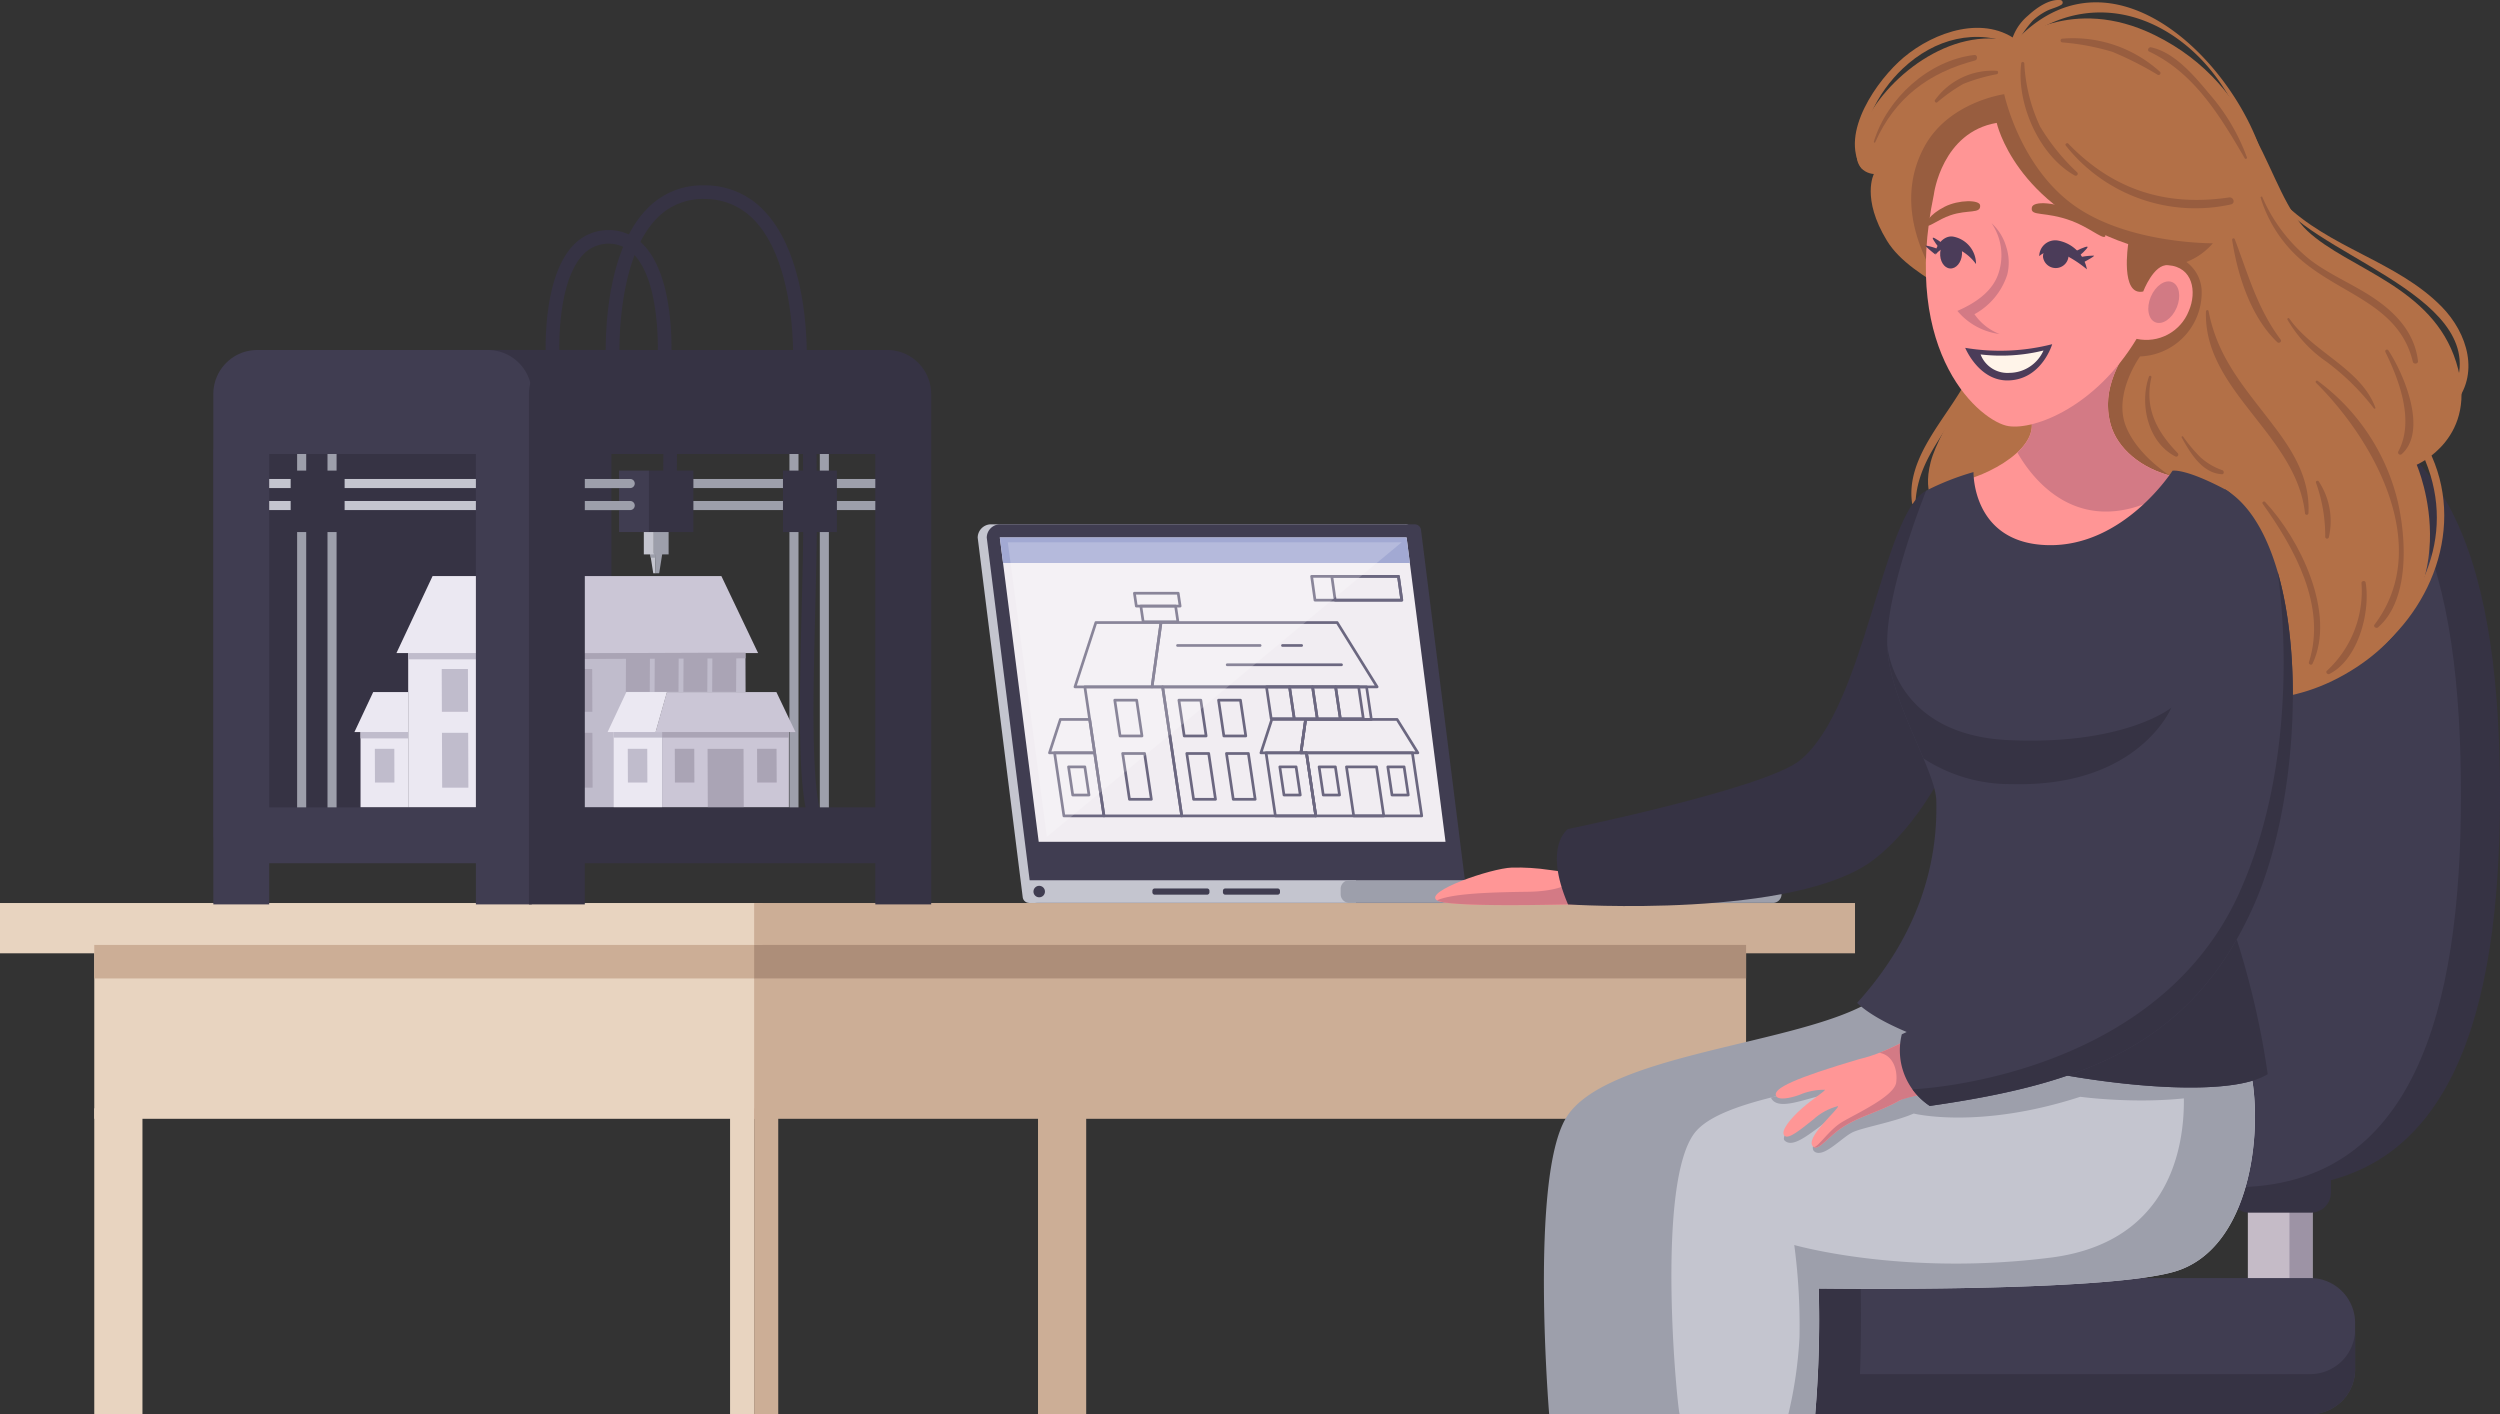 <svg id="Group_15444" data-name="Group 15444" xmlns="http://www.w3.org/2000/svg" xmlns:xlink="http://www.w3.org/1999/xlink" width="291.916" height="165.13" viewBox="0 0 291.916 165.13">
  <rect x="0" y="0" width="291.916" height="165.13" fill="#333333" stroke="none"/>
  <defs>
    <clipPath id="clip-path">
      <rect id="Rectangle_7463" data-name="Rectangle 7463" width="291.916" height="165.13" fill="none"/>
    </clipPath>
    <clipPath id="clip-path-3">
      <rect id="Rectangle_7427" data-name="Rectangle 7427" width="45.992" height="34.407" fill="none"/>
    </clipPath>
    <clipPath id="clip-path-4">
      <path id="Path_23301" data-name="Path 23301" d="M320.87,185.689a25.811,25.811,0,0,0-4.423-.277c-2.406.072-10.348,2.8-8.747,3.827s20.081.338,20.081.338v-4.733c-2.6,1.52-4.388,1.183-6.911.845" transform="translate(-307.489 -184.844)" fill="none"/>
    </clipPath>
    <linearGradient id="linear-gradient" x1="-7.665" y1="10.538" x2="-7.64" y2="10.538" gradientUnits="objectBoundingBox">
      <stop offset="0" stop-color="#ffb8a8"/>
      <stop offset="1" stop-color="#ff9696"/>
    </linearGradient>
    <clipPath id="clip-path-6">
      <path id="Path_23311" data-name="Path 23311" d="M427.417,79.128c4.99,4.02-1.593,8.1-5.544,9.287,0,0-.056,9.305,9.217,9.678s14.747-9.941,14.747-9.941c-3.95-.922-6.668-3.375-7.423-6.1-1.186-4.288,1.227-7.659,3.046-10.642,0,0-11.6,3.679-14.044,7.721" transform="translate(-421.873 -71.407)" fill="none"/>
    </clipPath>
    <linearGradient id="linear-gradient-2" x1="-9.569" y1="4.664" x2="-9.546" y2="4.664" gradientUnits="objectBoundingBox">
      <stop offset="0" stop-color="#ffb7a7"/>
      <stop offset="1" stop-color="#ff9595"/>
    </linearGradient>
    <clipPath id="clip-path-8">
      <path id="Path_23313" data-name="Path 23313" d="M413.572,34.63c-3.96,18.847,5.571,26.637,8.716,27.109,3.08.462,10.168-2.28,14.945-10.192a5.331,5.331,0,0,0,6.1-3.263c.961-2.244.472-5.143-2.429-5.338-1.66-.182-2.9,3.072-2.9,3.072-2.7.572-1.752-5.532-1.752-5.532C422.98,35.947,420.9,26.327,420.9,26.327c-6.387,1.088-7.332,8.3-7.332,8.3" transform="translate(-412.624 -26.327)" fill="none"/>
    </clipPath>
    <linearGradient id="linear-gradient-3" x1="-4.878" y1="3.541" x2="-4.865" y2="3.541" xlink:href="#linear-gradient-2"/>
    <clipPath id="clip-path-10">
      <path id="Path_23330" data-name="Path 23330" d="M398.655,220.144c-1.537.421-4.768,2.721-8.441,3.564-7.551,2.233-10.054,3.422-9.732,4.266.225.59,1.665.3,2.7-.07a7.352,7.352,0,0,1,3.014-.615c.053.159-1.372,1.019-2.682,2.176-1.326,1.172-2.537,2.642-2.046,3.181.471.517,1.977-.789,3.35-1.861a6.893,6.893,0,0,1,2.9-1.585c.261.262-4.128,3.863-2.829,4.771.6.419,1.745-1.226,3.261-2.23,2.175-1.439,4.266-1.775,6.871-3.255.858-.488,3.685-.805,5.971-1.022,5.694-.539,4.905-7.6-.411-7.6a7.277,7.277,0,0,0-1.924.277" transform="translate(-380.454 -219.867)" fill="none"/>
    </clipPath>
    <linearGradient id="linear-gradient-4" x1="-6.845" y1="2.14" x2="-6.827" y2="2.14" xlink:href="#linear-gradient"/>
  </defs>
  <g id="Group_15443" data-name="Group 15443" clip-path="url(#clip-path)">
    <rect id="Rectangle_7415" data-name="Rectangle 7415" width="7.556" height="20.799" transform="translate(262.473 129.721)" fill="#c5bbc7"/>
    <rect id="Rectangle_7416" data-name="Rectangle 7416" width="2.699" height="20.799" transform="translate(267.331 129.721)" fill="#9d93a5"/>
    <g id="Group_15426" data-name="Group 15426">
      <g id="Group_15425" data-name="Group 15425" clip-path="url(#clip-path)">
        <path id="Path_23250" data-name="Path 23250" d="M480.024,249.906h7.167a2.337,2.337,0,0,0,2.337-2.337v-9.543H477.687v9.543a2.337,2.337,0,0,0,2.337,2.337" transform="translate(-217.356 -108.306)" fill="#363344"/>
        <path id="Path_23251" data-name="Path 23251" d="M440.3,289.725H380.061a5.246,5.246,0,0,1-5.247-5.246v-5.4a5.247,5.247,0,0,1,5.247-5.247H440.3a5.246,5.246,0,0,1,5.247,5.247v5.4a5.246,5.246,0,0,1-5.247,5.246" transform="translate(-170.547 -124.599)" fill="#403d51"/>
        <path id="Path_23252" data-name="Path 23252" d="M387.8,273.833h-7.742a5.246,5.246,0,0,0-5.247,5.247v5.4a5.246,5.246,0,0,0,5.247,5.247h7.334c.652-5.218.408-15.892.408-15.892" transform="translate(-170.547 -124.599)" fill="#363344"/>
        <path id="Path_23253" data-name="Path 23253" d="M380.061,290.037H440.3a5.247,5.247,0,0,0,5.247-5.247v4.674a5.247,5.247,0,0,1-5.247,5.247H380.061a5.246,5.246,0,0,1-5.247-5.247V284.79a5.246,5.246,0,0,0,5.247,5.247" transform="translate(-170.547 -129.585)" fill="#363344"/>
        <path id="Path_23254" data-name="Path 23254" d="M491.364,132.237c0,25.266-5.582,45.748-26.517,45.748S438.33,157.5,438.33,132.237s5.109-45.748,26.517-45.748,26.517,20.482,26.517,45.748" transform="translate(-199.448 -39.354)" fill="#363344"/>
        <path id="Path_23255" data-name="Path 23255" d="M483,132.237c0,25.266-5.582,45.748-26.517,45.748s-26.517-20.482-26.517-45.748,5.109-45.748,26.517-45.748S483,106.971,483,132.237" transform="translate(-195.643 -39.354)" fill="#403d51"/>
        <rect id="Rectangle_7417" data-name="Rectangle 7417" width="5.626" height="35.711" transform="translate(121.205 129.415)" fill="#ccae96"/>
        <rect id="Rectangle_7418" data-name="Rectangle 7418" width="89.039" height="5.871" transform="translate(0 105.443)" fill="#e8d4c0"/>
        <rect id="Rectangle_7419" data-name="Rectangle 7419" width="128.543" height="5.871" transform="translate(88.06 105.443)" fill="#ccae96"/>
        <rect id="Rectangle_7420" data-name="Rectangle 7420" width="78.031" height="20.303" transform="translate(11.008 110.335)" fill="#e8d4c0"/>
        <rect id="Rectangle_7421" data-name="Rectangle 7421" width="5.626" height="35.711" transform="translate(11.008 129.415)" fill="#e8d4c0"/>
        <rect id="Rectangle_7422" data-name="Rectangle 7422" width="2.813" height="35.711" transform="translate(85.247 129.415)" fill="#e8d4c0"/>
        <rect id="Rectangle_7423" data-name="Rectangle 7423" width="2.813" height="35.711" transform="translate(88.06 129.415)" fill="#ccae96"/>
        <rect id="Rectangle_7424" data-name="Rectangle 7424" width="115.823" height="20.303" transform="translate(88.06 110.335)" fill="#ccae96"/>
        <rect id="Rectangle_7425" data-name="Rectangle 7425" width="78.031" height="3.914" transform="translate(11.008 110.335)" fill="#ccae96"/>
        <rect id="Rectangle_7426" data-name="Rectangle 7426" width="115.823" height="3.914" transform="translate(88.06 110.335)" fill="#ad8e79"/>
        <path id="Path_23256" data-name="Path 23256" d="M215.531,156.548h48.4a1.574,1.574,0,0,0,1.507-1.555L260.177,113a.751.751,0,0,0-.8-.659h-48.4a1.574,1.574,0,0,0-1.507,1.556l5.258,41.988a.751.751,0,0,0,.8.658" transform="translate(-95.309 -51.119)" fill="#c4c5cf"/>
        <path id="Path_23257" data-name="Path 23257" d="M217.474,156.548h48.4a1.574,1.574,0,0,0,1.507-1.555L262.12,113a.751.751,0,0,0-.8-.659h-48.4a1.574,1.574,0,0,0-1.507,1.556l5.257,41.987a.751.751,0,0,0,.8.659" transform="translate(-96.193 -51.119)" fill="#403d51"/>
        <path id="Path_23258" data-name="Path 23258" d="M266.261,150.691l-4.547-35.533h-47.5l4.546,35.533Z" transform="translate(-97.473 -52.399)" fill="#f1edf2"/>
        <path id="Path_23259" data-name="Path 23259" d="M262.1,118.135l-.381-2.978h-47.5l.381,2.978Z" transform="translate(-97.473 -52.399)" fill="#a2a9d3"/>
        <path id="Path_23260" data-name="Path 23260" d="M220.476,191.243h38.172V188.6H220.459Z" transform="translate(-100.313 -85.815)" fill="#c4c5cf"/>
        <path id="Path_23261" data-name="Path 23261" d="M288.254,191.243H337.72a1.008,1.008,0,0,0,1.008-1.007V189.6a1.008,1.008,0,0,0-1.008-1.008H288.254a1.007,1.007,0,0,0-1.007,1.008v.632a1.007,1.007,0,0,0,1.007,1.007" transform="translate(-130.702 -85.815)" fill="#9d9fab"/>
        <path id="Path_23262" data-name="Path 23262" d="M314.832,189.721h21.023a.428.428,0,0,0,.428-.428v-.269a.428.428,0,0,0-.428-.428H314.832a.428.428,0,0,0-.428.428v.269a.428.428,0,0,0,.428.428" transform="translate(-143.059 -85.815)" fill="#403d51"/>
        <path id="Path_23263" data-name="Path 23263" d="M262.3,191.085h6.11a.276.276,0,0,0,.277-.276v-.174a.277.277,0,0,0-.277-.277H262.3a.277.277,0,0,0-.277.277v.174a.276.276,0,0,0,.277.276" transform="translate(-119.226 -86.616)" fill="#403d51"/>
        <path id="Path_23264" data-name="Path 23264" d="M247.184,191.085h6.11a.277.277,0,0,0,.277-.276v-.174a.277.277,0,0,0-.277-.277h-6.11a.277.277,0,0,0-.277.277v.174a.276.276,0,0,0,.277.276" transform="translate(-112.347 -86.616)" fill="#403d51"/>
        <path id="Path_23265" data-name="Path 23265" d="M221.43,190.466a.67.67,0,1,0,.67-.67.671.671,0,0,0-.67.67" transform="translate(-100.755 -86.361)" fill="#403d51"/>
        <path id="Path_23266" data-name="Path 23266" d="M272.985,140.925h-26.28a.158.158,0,0,1-.157-.181l1.045-7.51a.158.158,0,0,1,.157-.137h20.568a.158.158,0,0,1,.135.075l4.666,7.51a.158.158,0,0,1-.134.243m-26.1-.318H272.7l-4.469-7.193H247.89Z" transform="translate(-112.183 -60.562)" fill="#6b6780"/>
        <path id="Path_23267" data-name="Path 23267" d="M243.62,162.261h-9.083a.159.159,0,0,1-.158-.135l-2.234-15.067a.163.163,0,0,1,.038-.127.157.157,0,0,1,.12-.055h9.084a.158.158,0,0,1,.157.136l2.233,15.067a.161.161,0,0,1-.037.127.159.159,0,0,1-.12.054m-8.945-.317h8.761l-2.187-14.749h-8.762Z" transform="translate(-105.63 -66.832)" fill="#6b6780"/>
        <path id="Path_23268" data-name="Path 23268" d="M239.195,140.925h-9a.159.159,0,0,1-.151-.208l2.44-7.51a.158.158,0,0,1,.151-.11h7.6a.157.157,0,0,1,.157.18l-1.045,7.51a.158.158,0,0,1-.158.137m-8.777-.318h8.639l1-7.193h-7.3Z" transform="translate(-104.673 -60.562)" fill="#6b6780"/>
        <path id="Path_23269" data-name="Path 23269" d="M293.245,168.692H280.876a.159.159,0,0,1-.158-.135l-1.092-7.364a.161.161,0,0,1,.037-.127.158.158,0,0,1,.12-.055h12.37a.158.158,0,0,1,.157.136l1.092,7.364a.164.164,0,0,1-.038.127.158.158,0,0,1-.12.055m-12.232-.317h12.048l-1.046-7.046H279.968Z" transform="translate(-127.234 -73.263)" fill="#6b6780"/>
        <path id="Path_23270" data-name="Path 23270" d="M292.259,158.072H278.607a.158.158,0,0,1-.12-.055.161.161,0,0,1-.038-.126l.543-3.9a.158.158,0,0,1,.157-.137h10.684a.158.158,0,0,1,.135.075l2.425,3.9a.159.159,0,0,1-.135.243m-13.47-.318h13.185l-2.227-3.584H279.289Z" transform="translate(-126.699 -70.006)" fill="#6b6780"/>
        <path id="Path_23271" data-name="Path 23271" d="M276.937,168.692h-4.718a.159.159,0,0,1-.157-.135l-1.092-7.364a.161.161,0,0,1,.037-.127.158.158,0,0,1,.12-.055h4.718a.158.158,0,0,1,.157.136l1.092,7.364a.164.164,0,0,1-.038.127.158.158,0,0,1-.12.055m-4.581-.317h4.4l-1.045-7.046h-4.4Z" transform="translate(-123.295 -73.263)" fill="#6b6780"/>
        <path id="Path_23272" data-name="Path 23272" d="M274.706,158.072h-4.673a.159.159,0,0,1-.151-.208l1.268-3.9a.157.157,0,0,1,.151-.11h3.948a.157.157,0,0,1,.157.18l-.543,3.9a.158.158,0,0,1-.157.137m-4.455-.318h4.316l.5-3.584h-3.65Z" transform="translate(-122.798 -70.006)" fill="#6b6780"/>
        <path id="Path_23273" data-name="Path 23273" d="M231.586,168.692h-4.678a.159.159,0,0,1-.158-.135l-1.092-7.364a.161.161,0,0,1,.037-.127.158.158,0,0,1,.12-.055h4.678a.158.158,0,0,1,.157.136l1.092,7.364a.164.164,0,0,1-.038.127.158.158,0,0,1-.12.055m-4.54-.317H231.4l-1.045-7.046H226Z" transform="translate(-102.678 -73.263)" fill="#6b6780"/>
        <path id="Path_23274" data-name="Path 23274" d="M230,158.072h-5.273a.159.159,0,0,1-.151-.208l1.268-3.9a.157.157,0,0,1,.151-.11h3.426a.159.159,0,0,1,.158.135l.579,3.9a.161.161,0,0,1-.037.127.158.158,0,0,1-.12.055m-5.055-.318h4.871l-.531-3.584h-3.175Z" transform="translate(-102.181 -70.006)" fill="#6b6780"/>
        <path id="Path_23275" data-name="Path 23275" d="M266.855,162.261H251.2a.159.159,0,0,1-.158-.136l-2.233-15.066a.163.163,0,0,1,.037-.127.158.158,0,0,1,.12-.055h23.81a.158.158,0,0,1,.157.136l.565,3.8a.162.162,0,0,1-.037.128.159.159,0,0,1-.12.054H265.8l-.5,3.584h.459a.158.158,0,0,1,.157.136l1.092,7.363a.164.164,0,0,1-.037.127.158.158,0,0,1-.12.055m-15.513-.318h15.329l-1.045-7.046h-.5a.157.157,0,0,1-.12-.054.16.16,0,0,1-.038-.126l.543-3.9a.158.158,0,0,1,.158-.137h7.5l-.517-3.484h-23.49Z" transform="translate(-113.214 -66.832)" fill="#6b6780"/>
        <path id="Path_23276" data-name="Path 23276" d="M248.629,131.714h-4.057a.159.159,0,0,1-.157-.136l-.271-1.831a.164.164,0,0,1,.037-.128.16.16,0,0,1,.12-.055h4.056a.158.158,0,0,1,.157.135l.272,1.831a.161.161,0,0,1-.037.127.158.158,0,0,1-.12.055m-3.92-.318h3.736l-.225-1.513h-3.736Z" transform="translate(-111.089 -58.955)" fill="#6b6780"/>
        <path id="Path_23277" data-name="Path 23277" d="M248.259,128.629h-5.115a.159.159,0,0,1-.157-.135l-.222-1.5a.164.164,0,0,1,.037-.127.159.159,0,0,1,.12-.055h5.114a.158.158,0,0,1,.157.136l.223,1.5a.16.16,0,0,1-.037.128.157.157,0,0,1-.12.054m-4.978-.317h4.794l-.176-1.184h-4.794Z" transform="translate(-110.461 -57.701)" fill="#6b6780"/>
        <path id="Path_23278" data-name="Path 23278" d="M257.5,166.815h-2.557a.159.159,0,0,1-.157-.136l-.794-5.351a.163.163,0,0,1,.037-.127.158.158,0,0,1,.12-.055h2.558a.159.159,0,0,1,.157.136l.793,5.351a.164.164,0,0,1-.037.127.158.158,0,0,1-.12.055m-2.421-.318h2.237l-.747-5.033h-2.237Z" transform="translate(-115.571 -73.325)" fill="#6b6780"/>
        <path id="Path_23279" data-name="Path 23279" d="M266,166.815h-2.557a.159.159,0,0,1-.158-.136l-.793-5.351a.163.163,0,0,1,.037-.127.159.159,0,0,1,.12-.055h2.558a.159.159,0,0,1,.157.136l.793,5.351a.161.161,0,0,1-.037.127.158.158,0,0,1-.12.055m-2.42-.318h2.236l-.747-5.033h-2.236Z" transform="translate(-119.438 -73.325)" fill="#6b6780"/>
        <path id="Path_23280" data-name="Path 23280" d="M292.717,170.059h-3.51a.159.159,0,0,1-.158-.135L288.2,164.2a.162.162,0,0,1,.037-.128.159.159,0,0,1,.12-.054h3.51a.159.159,0,0,1,.157.135l.849,5.727a.164.164,0,0,1-.038.127.158.158,0,0,1-.12.054m-3.373-.317h3.189l-.8-5.409h-3.189Z" transform="translate(-131.136 -74.63)" fill="#6b6780"/>
        <path id="Path_23281" data-name="Path 23281" d="M255.635,154.223h-2.557a.159.159,0,0,1-.158-.136l-.619-4.177a.162.162,0,0,1,.037-.127.158.158,0,0,1,.12-.055h2.557a.159.159,0,0,1,.158.135l.619,4.178a.161.161,0,0,1-.037.127.158.158,0,0,1-.12.055m-2.42-.318h2.236l-.573-3.86h-2.236Z" transform="translate(-114.801 -68.129)" fill="#6b6780"/>
        <path id="Path_23282" data-name="Path 23282" d="M243.758,166.815H241.2a.159.159,0,0,1-.158-.136l-.793-5.351a.163.163,0,0,1,.037-.127.158.158,0,0,1,.12-.055h2.557a.159.159,0,0,1,.158.136l.794,5.351a.163.163,0,0,1-.037.127.158.158,0,0,1-.12.055m-2.421-.318h2.237l-.747-5.033h-2.237Z" transform="translate(-109.317 -73.325)" fill="#6b6780"/>
        <path id="Path_23283" data-name="Path 23283" d="M241.89,154.223h-2.558a.159.159,0,0,1-.157-.136l-.62-4.177a.16.16,0,0,1,.037-.127.158.158,0,0,1,.12-.055h2.558a.158.158,0,0,1,.157.135l.62,4.178a.163.163,0,0,1-.037.127.159.159,0,0,1-.12.055m-2.421-.318h2.237l-.573-3.86H238.9Z" transform="translate(-108.546 -68.129)" fill="#6b6780"/>
        <path id="Path_23284" data-name="Path 23284" d="M264.132,154.223h-2.558a.159.159,0,0,1-.158-.136l-.619-4.177a.16.16,0,0,1,.037-.127.158.158,0,0,1,.12-.055h2.557a.159.159,0,0,1,.158.135l.62,4.178a.163.163,0,0,1-.037.127.158.158,0,0,1-.12.055m-2.421-.318h2.237l-.573-3.86h-2.237Z" transform="translate(-118.667 -68.129)" fill="#6b6780"/>
        <path id="Path_23285" data-name="Path 23285" d="M284.88,167.619h-1.9a.158.158,0,0,1-.157-.135l-.488-3.286a.159.159,0,0,1,.157-.182h1.9a.158.158,0,0,1,.157.136l.487,3.285a.162.162,0,0,1-.037.128.159.159,0,0,1-.12.054m-1.764-.317h1.58l-.44-2.968h-1.58Z" transform="translate(-128.466 -74.63)" fill="#6b6780"/>
        <path id="Path_23286" data-name="Path 23286" d="M231.2,167.619h-1.9a.159.159,0,0,1-.158-.135l-.487-3.286a.161.161,0,0,1,.037-.127.158.158,0,0,1,.12-.055h1.9a.159.159,0,0,1,.158.136l.487,3.285a.162.162,0,0,1-.037.128.159.159,0,0,1-.12.054m-1.763-.317h1.579l-.44-2.968h-1.579Z" transform="translate(-104.041 -74.63)" fill="#6b6780"/>
        <path id="Path_23287" data-name="Path 23287" d="M276.466,167.619h-1.9a.159.159,0,0,1-.158-.135l-.487-3.286a.161.161,0,0,1,.037-.127.158.158,0,0,1,.12-.055h1.9a.159.159,0,0,1,.158.136l.487,3.285a.162.162,0,0,1-.037.128.159.159,0,0,1-.12.054M274.7,167.3h1.579l-.44-2.968h-1.579Z" transform="translate(-124.638 -74.63)" fill="#6b6780"/>
        <path id="Path_23288" data-name="Path 23288" d="M299.606,167.619h-1.9a.158.158,0,0,1-.157-.135l-.487-3.286a.161.161,0,0,1,.037-.127.158.158,0,0,1,.12-.055h1.9a.159.159,0,0,1,.158.136l.487,3.285a.162.162,0,0,1-.037.128.159.159,0,0,1-.12.054m-1.763-.317h1.579l-.44-2.968H297.4Z" transform="translate(-135.168 -74.63)" fill="#6b6780"/>
        <path id="Path_23289" data-name="Path 23289" d="M289.267,150.9h-2.69a.159.159,0,0,1-.158-.136l-.549-3.708a.161.161,0,0,1,.037-.127.158.158,0,0,1,.12-.055h2.689a.158.158,0,0,1,.157.136l.55,3.708a.164.164,0,0,1-.037.127.158.158,0,0,1-.12.055m-2.553-.318h2.369l-.5-3.39h-2.369Z" transform="translate(-130.075 -66.832)" fill="#6b6780"/>
        <path id="Path_23290" data-name="Path 23290" d="M284.331,150.9h-2.69a.159.159,0,0,1-.157-.136l-.55-3.708a.161.161,0,0,1,.037-.127.158.158,0,0,1,.12-.055h2.691a.158.158,0,0,1,.157.136l.549,3.708a.163.163,0,0,1-.037.127.159.159,0,0,1-.12.055m-2.553-.318h2.369l-.5-3.39h-2.369Z" transform="translate(-127.829 -66.832)" fill="#6b6780"/>
        <path id="Path_23291" data-name="Path 23291" d="M279.395,150.9h-2.689a.159.159,0,0,1-.158-.136l-.55-3.708a.161.161,0,0,1,.037-.127.158.158,0,0,1,.12-.055h2.689a.158.158,0,0,1,.157.136l.55,3.708a.164.164,0,0,1-.037.127.158.158,0,0,1-.12.055m-2.553-.318h2.369l-.5-3.39H276.34Z" transform="translate(-125.584 -66.832)" fill="#6b6780"/>
        <path id="Path_23292" data-name="Path 23292" d="M274.461,150.9h-2.689a.159.159,0,0,1-.158-.136l-.55-3.708a.161.161,0,0,1,.037-.127.158.158,0,0,1,.12-.055h2.689a.159.159,0,0,1,.158.136l.55,3.708a.164.164,0,0,1-.037.127.158.158,0,0,1-.12.055m-2.553-.318h2.369l-.5-3.39H271.4Z" transform="translate(-123.338 -66.832)" fill="#6b6780"/>
        <path id="Path_23293" data-name="Path 23293" d="M261.8,138.324h-9.613a.159.159,0,1,1,0-.317H261.8a.159.159,0,1,1,0,.317" transform="translate(-114.676 -62.796)" fill="#6b6780"/>
        <path id="Path_23294" data-name="Path 23294" d="M276.147,142.458H262.831a.159.159,0,1,1,0-.317h13.317a.159.159,0,1,1,0,.317" transform="translate(-119.52 -64.677)" fill="#6b6780"/>
        <path id="Path_23295" data-name="Path 23295" d="M276.883,138.324h-2.206a.159.159,0,1,1,0-.317h2.206a.159.159,0,1,1,0,.317" transform="translate(-124.911 -62.796)" fill="#6b6780"/>
        <path id="Path_23296" data-name="Path 23296" d="M291.421,126.291H281.284a.16.16,0,0,1-.158-.137l-.39-2.777a.157.157,0,0,1,.157-.181H291.03a.159.159,0,0,1,.157.136l.391,2.778a.158.158,0,0,1-.157.181m-10-.318h9.816l-.345-2.46h-9.816Z" transform="translate(-127.739 -56.056)" fill="#6b6780"/>
        <path id="Path_23297" data-name="Path 23297" d="M293.388,126.291h-7.782a.16.16,0,0,1-.157-.137l-.39-2.777a.163.163,0,0,1,.037-.127.16.16,0,0,1,.12-.054H293a.159.159,0,0,1,.157.136l.391,2.778a.158.158,0,0,1-.157.181m-7.643-.318h7.46l-.346-2.46H285.4Z" transform="translate(-129.706 -56.056)" fill="#6b6780"/>
        <g id="Group_15424" data-name="Group 15424" transform="translate(117.677 63.322)" opacity="0.2" style="mix-blend-mode: screen;isolation: isolate">
          <g id="Group_15423" data-name="Group 15423">
            <g id="Group_15422" data-name="Group 15422" clip-path="url(#clip-path-3)">
              <path id="Path_23298" data-name="Path 23298" d="M261.919,116.191H215.928l4.558,34.407Z" transform="translate(-215.928 -116.191)" fill="#fff"/>
            </g>
          </g>
        </g>
        <path id="Path_23299" data-name="Path 23299" d="M416.026,81.208c-2.28,4.448-7.175,9.051-6.42,14.425.033.238.389.163.4-.055.318-5.837,4.782-8.973,6.429-14.2a.225.225,0,0,0-.41-.173" transform="translate(-186.343 -36.901)" fill="#b37047"/>
      </g>
    </g>
    <g id="Group_15428" data-name="Group 15428" transform="translate(167.576 100.737)">
      <g id="Group_15427" data-name="Group 15427" clip-path="url(#clip-path-4)">
        <path id="Path_23300" data-name="Path 23300" d="M304.94,189.958l21.682.364V184.54l-21.682-.364Z" transform="translate(-306.329 -184.54)" fill="url(#linear-gradient)"/>
      </g>
    </g>
    <g id="Group_15430" data-name="Group 15430">
      <g id="Group_15429" data-name="Group 15429" clip-path="url(#clip-path)">
        <path id="Path_23302" data-name="Path 23302" d="M307.877,189.238c1.674-.744,5.51-.939,10.507-1,4.975-.057,5.957-1.636,6-2.317a6.466,6.466,0,0,0,3.569-1.081v4.732s-18.48.685-20.08-.338" transform="translate(-140.089 -84.107)" fill="#d37a85"/>
        <path id="Path_23303" data-name="Path 23303" d="M396.147,222.929c1.142,7.338-.652,19.9-9.132,22.342s-39.382,1.956-39.382,1.956a131.671,131.671,0,0,1-.408,14.675H331.407s-2.283-27.476,1.957-34.57c4.541-7.6,27.4-8.561,35.713-13.7,7.52-4.645,27.07,9.3,27.07,9.3" transform="translate(-150.517 -96.776)" fill="#9d9fab"/>
        <path id="Path_23304" data-name="Path 23304" d="M425.944,225.413c1.142,7.338-.652,19.9-9.132,22.342s-41.5,1.956-41.5,1.956a131.621,131.621,0,0,1-.408,14.675H359.084c-.186.364-3.027-27.584,1.957-33.1,3.312-3.666,14.6-4.931,23.478-7.029l2.287-5.038c7.665-4.4,39.138,6.2,39.138,6.2" transform="translate(-162.946 -99.26)" fill="#c4c5cf"/>
        <path id="Path_23305" data-name="Path 23305" d="M413.827,251.5c-17.245,2.2-29.965-1.468-29.965-1.468a71.231,71.231,0,0,1,.611,10.763,49.812,49.812,0,0,1-1.3,8.988h3.131a131.62,131.62,0,0,0,.408-14.675s33.023.489,41.5-1.956,10.273-15,9.132-22.342c0,0-.923-.311-2.49-.8l-5.623.7c.367,3.547,1,18.7-15.41,20.792" transform="translate(-174.352 -104.657)" fill="#9d9fab"/>
        <path id="Path_23306" data-name="Path 23306" d="M435.637,225.423s-3.931-1.324-9.353-2.842l-24.8-4.414a11.011,11.011,0,0,0-4.982,1.059l-2.287,5.038c-4.775,1.128-10.247,2.015-14.8,3.165.758,1.6,3.733.211,6.345-.336,0,0-5.687,4.526-4.709,5.382s2.752-.673,5.687-2.874c0,0-3.3,3.425-2.2,4.158s3.241-1.773,4.526-2.324,4.77-1.162,7.032-2.14c0,0,7.583,1.9,19.447-1.957,0,0,12.9,1.773,20.1-1.889,0-.009,0-.017,0-.026" transform="translate(-172.639 -99.27)" fill="#9d9fab"/>
        <path id="Path_23307" data-name="Path 23307" d="M407.318,61.156s-1.935-1.337-.887-5.4,6.718-11.466,6.619-15.219-8.711-5.693-11.726-10.637-1.524-7.785-1.524-7.785-3.587-.06-1.21-5.566,10.18-11.883,17.48-9.885c0,0,6.773-5.546,16.508-.774,12.475,6.115,13.04,18.4,17.857,22.885s14.57,6.444,17.356,15.3-4.607,11.991-4.607,11.991,6.909,15.775-8.406,24.486S425.831,75.5,425.831,75.5Z" transform="translate(-180.995 -1.799)" fill="#b37047"/>
        <path id="Path_23308" data-name="Path 23308" d="M376.688,105.133c-5.127,2.65-7.084,25.3-14.748,31.493-4.06,3.282-27.07,8.012-27.07,8.012s-2.936,1.956,0,8.806c0,0,26.662,1.732,35.713-5.239,10.214-7.867,14.35-26.886,14.35-26.886Z" transform="translate(-151.778 -47.837)" fill="#363344"/>
        <path id="Path_23309" data-name="Path 23309" d="M455.821,54.67a4.362,4.362,0,0,1,2.493,4.062,7.475,7.475,0,0,1-7.2,7.387s-3.139,4.34-1.662,8.125,5.909,6.279,5.909,6.279l-8.218-.185-4.893-9.972L453.42,53.839Z" transform="translate(-201.231 -24.498)" fill="#985d3f"/>
        <path id="Path_23310" data-name="Path 23310" d="M444.714,37.592s-9.713.1-16.039-4.3c-6.511-4.525-8.325-13.109-8.325-13.109s-6.439.877-9.293,6.074c-4.63,8.434,2.464,17.014,2.464,17.014l25.81,1.485.889-4.581a7.819,7.819,0,0,0,4.494-2.585" transform="translate(-186.324 -9.185)" fill="#985d3f"/>
      </g>
    </g>
    <g id="Group_15432" data-name="Group 15432" transform="translate(229.913 38.916)">
      <g id="Group_15431" data-name="Group 15431" clip-path="url(#clip-path-6)">
        <rect id="Rectangle_7430" data-name="Rectangle 7430" width="24.021" height="27.059" transform="translate(-0.056 0)" fill="url(#linear-gradient-2)"/>
      </g>
    </g>
    <g id="Group_15434" data-name="Group 15434">
      <g id="Group_15433" data-name="Group 15433" clip-path="url(#clip-path)">
        <path id="Path_23312" data-name="Path 23312" d="M432.144,85.321c1.59,2.812,6.97,10.328,16.855,5.1a20.7,20.7,0,0,0,1.468-2.265c-3.95-.922-6.668-3.376-7.423-6.1-1.186-4.288,1.226-7.66,3.045-10.642,0,0-11.6,3.679-14.044,7.721,2.743,2.209,1.989,4.438.1,6.193" transform="translate(-196.588 -32.491)" fill="#d37a85"/>
      </g>
    </g>
    <g id="Group_15436" data-name="Group 15436" transform="translate(224.873 14.348)">
      <g id="Group_15435" data-name="Group 15435" clip-path="url(#clip-path-8)">
        <rect id="Rectangle_7432" data-name="Rectangle 7432" width="44.481" height="43.69" transform="translate(-13.09 32.775) rotate(-72.908)" fill="url(#linear-gradient-3)"/>
      </g>
    </g>
    <g id="Group_15438" data-name="Group 15438">
      <g id="Group_15437" data-name="Group 15437" clip-path="url(#clip-path)">
        <path id="Path_23314" data-name="Path 23314" d="M421.058,74.171a24.565,24.565,0,0,0,10.158-.427s-1.21,4.133-5.12,4.232c-3.442.088-5.038-3.805-5.038-3.805" transform="translate(-191.589 -33.555)" fill="#4b3c59"/>
        <path id="Path_23315" data-name="Path 23315" d="M424.354,75.559A20.7,20.7,0,0,0,431.7,75.1a4.393,4.393,0,0,1-3.968,2.61,3.361,3.361,0,0,1-3.377-2.151" transform="translate(-193.089 -34.172)" fill="#fff4e9"/>
        <path id="Path_23316" data-name="Path 23316" d="M424.213,53.58a6.659,6.659,0,0,0-.841-5.771,5.976,5.976,0,0,1,1.716,2.767,5.9,5.9,0,0,1,.121,3.24,8.07,8.07,0,0,1-3.832,4.626,6.405,6.405,0,0,0,2.939,2.317,7.71,7.71,0,0,1-4.93-2.7c2.2-.965,4.161-2.327,4.827-4.475" transform="translate(-190.828 -21.754)" fill="#d37a85"/>
        <path id="Path_23317" data-name="Path 23317" d="M435.323,44.036c-.207,1.109,1.5.387,4.686,1.584,1.926.723,3.522,2.073,3.843,1.836s-.585-1.451-3.366-2.882c-2.245-1.156-5.011-1.352-5.163-.537" transform="translate(-198.072 -19.812)" fill="#985d3f"/>
        <path id="Path_23318" data-name="Path 23318" d="M418.981,43.588c.118,1.034-1.428.469-3.453,1.161-1.452.5-2.484,1.4-2.786,1.221s.286-1.295,2.1-2.213c1.67-.846,4.068-.814,4.141-.169" transform="translate(-187.771 -19.617)" fill="#985d3f"/>
        <path id="Path_23319" data-name="Path 23319" d="M437.725,53.638a1.5,1.5,0,1,0,1.6-1.706,1.674,1.674,0,0,0-1.6,1.706" transform="translate(-199.17 -23.628)" fill="#4b3c59"/>
        <path id="Path_23320" data-name="Path 23320" d="M442.474,54.865a4.2,4.2,0,0,0-3.455-3.374,1.871,1.871,0,0,0-2.113,1.833,2.429,2.429,0,0,1,2.109-.564,13.665,13.665,0,0,1,3.46,2.105" transform="translate(-198.792 -23.414)" fill="#4b3c59"/>
        <path id="Path_23321" data-name="Path 23321" d="M444.558,53.416s1.377-.7,1.475-.548-1,1.089-1,1.089Z" transform="translate(-202.282 -24.046)" fill="#4b3c59"/>
        <path id="Path_23322" data-name="Path 23322" d="M445.636,54.939a7.609,7.609,0,0,1,1.651-.187c.044.118-1.332.83-1.332.83Z" transform="translate(-202.772 -24.901)" fill="#4b3c59"/>
        <path id="Path_23323" data-name="Path 23323" d="M415.7,52.743c-.071.967.441,1.8,1.144,1.853s1.332-.682,1.4-1.649-.441-1.8-1.144-1.852-1.332.682-1.4,1.649" transform="translate(-189.149 -23.248)" fill="#4b3c59"/>
        <path id="Path_23324" data-name="Path 23324" d="M419.421,53.888a3.258,3.258,0,0,0-2.683-3.21c-1.222-.186-2.191,1.346-2.04,2.113a2.216,2.216,0,0,1,2.031-.892,5.5,5.5,0,0,1,2.693,1.989" transform="translate(-188.688 -23.052)" fill="#4b3c59"/>
        <path id="Path_23325" data-name="Path 23325" d="M415.391,51.7s-1.166-.892-1.279-.761.767,1.223.767,1.223Z" transform="translate(-188.424 -23.172)" fill="#4b3c59"/>
        <path id="Path_23326" data-name="Path 23326" d="M414.05,53.022a6.669,6.669,0,0,0-1.492-.431c-.057.109,1.106,1.016,1.106,1.016Z" transform="translate(-187.72 -23.923)" fill="#4b3c59"/>
        <path id="Path_23327" data-name="Path 23327" d="M463.6,63.362c-.549,1.293-1.67,2.054-2.5,1.7s-1.064-1.689-.515-2.982,1.67-2.054,2.5-1.7,1.064,1.689.516,2.982" transform="translate(-209.439 -27.435)" fill="#d27a84"/>
        <path id="Path_23328" data-name="Path 23328" d="M445.844,171.3c-2.2-16.145-8.28-25.821-8.414-31.944-.156-7.109,2.059-9.961,3.689-18.764.988-5.333,3.813-15.426-.263-17.578-4.74-2.5-6.128-2.173-6.128-2.173s-5.656,8.888-14.544,8.69S411.492,101,411.492,101a30.52,30.52,0,0,0-5.53,2.173s-4.713,11.645-4.543,18.009c.172,6.418,5.633,14.563,5.728,18.171.2,7.5-2.153,15.8-9.247,23.627,6.957,6.715,40.77,12.859,47.944,8.317" transform="translate(-181.052 -45.877)" fill="#403d51"/>
        <path id="Path_23329" data-name="Path 23329" d="M462.92,214.093a97.285,97.285,0,0,0-4.8-19.214l-22.688,18.616c11.269,2.346,23.5,3.125,27.492.6" transform="translate(-198.127 -88.673)" fill="#363344"/>
      </g>
    </g>
    <g id="Group_15440" data-name="Group 15440" transform="translate(207.341 119.824)">
      <g id="Group_15439" data-name="Group 15439" clip-path="url(#clip-path-10)">
        <rect id="Rectangle_7434" data-name="Rectangle 7434" width="29.994" height="23.193" transform="translate(-5.224 1.93) rotate(-21.377)" fill="url(#linear-gradient-4)"/>
      </g>
    </g>
    <g id="Group_15442" data-name="Group 15442">
      <g id="Group_15441" data-name="Group 15441" clip-path="url(#clip-path)">
        <path id="Path_23331" data-name="Path 23331" d="M391.851,232.306c2.174-1.438,4.266-1.775,6.87-3.255a19.473,19.473,0,0,1,5.152-.942l-2.521-7c-1.264.6-3.051,1.644-5.094,2.434,1.5.233,2.167,1.838,1.972,3.443-.2,1.671-4.892,3.751-6.4,4.688s-2.782,2.981-3.239,2.863c.6.419,1.745-1.227,3.262-2.23" transform="translate(-176.815 -100.608)" fill="#d37a85"/>
        <path id="Path_23332" data-name="Path 23332" d="M445.013,104.837c9.881,5.909,9.881,33.551,3.521,48.227-7.341,16.941-20.455,21.247-37.994,23.774a7.773,7.773,0,0,1-3.264-8.364s21.037-9.621,26.582-19.9C438.161,140.6,438.1,122,438.1,122Z" transform="translate(-185.209 -47.703)" fill="#403d51"/>
        <path id="Path_23333" data-name="Path 23333" d="M416.624,7.653c-4-3.3-9.916-1.249-13.5,1.76-3.086,2.589-7.508,8.846-4.94,12.932.188.3.7.112.588-.248-1.276-4.023,1.357-8.655,4.233-11.373,3.687-3.484,8.588-4.809,13.3-2.661.247.113.565-.206.317-.41" transform="translate(-180.829 -2.714)" fill="#b37047"/>
        <path id="Path_23334" data-name="Path 23334" d="M431.239,5.582a12.41,12.41,0,0,1,2.116-3.189,7.154,7.154,0,0,1,1.609-1.116c.565-.286,1.2-.4,1.734-.731a.29.29,0,0,0-.145-.536c-1.325-.142-2.844.958-3.765,1.814a6,6,0,0,0-2.074,3.614.284.284,0,0,0,.525.142" transform="translate(-195.982 0)" fill="#b37047"/>
        <path id="Path_23335" data-name="Path 23335" d="M432.8,5c5.877-4.605,13.03-4.331,18.879.276,4.883,3.846,7.019,9.186,9.182,14.815a.242.242,0,0,0,.466-.129c-2.657-11.476-17.342-26.974-28.9-15.336-.247.249.113.578.374.374" transform="translate(-196.723 -0.226)" fill="#b37047"/>
        <path id="Path_23336" data-name="Path 23336" d="M488.656,43.51c5.5,6.658,26.369,11.707,19.525,23-.229.378.32.824.622.481,3.143-3.566,1.682-8.417-1.394-11.54-5.236-5.316-13.122-6.809-18.51-12.184-.16-.16-.383.075-.244.244" transform="translate(-222.327 -19.663)" fill="#b37047"/>
        <path id="Path_23337" data-name="Path 23337" d="M507.327,119.626c7.817-5.7,11.5-16.33,6.486-25.074-.27-.47-.971-.054-.724.423,4.75,9.2,1.134,17.793-6.019,24.316-.175.16.06.478.258.334" transform="translate(-230.697 -42.929)" fill="#b37047"/>
        <path id="Path_23338" data-name="Path 23338" d="M432.993,13.46c-.574,4.663,2.075,10.742,6.255,13.081a.234.234,0,0,0,.282-.366,24.7,24.7,0,0,1-4.332-5.359,19.718,19.718,0,0,1-1.844-7.356.181.181,0,0,0-.362,0" transform="translate(-196.984 -6.045)" fill="#985d3f"/>
        <path id="Path_23339" data-name="Path 23339" d="M442.579,30.953a19.3,19.3,0,0,0,19.293,6.874c.541-.133.3-.892-.225-.815-7.386,1.094-13.561-.888-18.776-6.285-.143-.148-.426.055-.293.226" transform="translate(-201.366 -13.958)" fill="#985d3f"/>
        <path id="Path_23340" data-name="Path 23340" d="M471.784,22.988a23.612,23.612,0,0,0-4.429-7.461c-1.718-2.065-4.017-4.808-6.766-5.392-.285-.061-.505.359-.21.5,5.282,2.5,8.325,7.614,11.152,12.46.077.132.3.046.252-.106" transform="translate(-209.417 -4.609)" fill="#985d3f"/>
        <path id="Path_23341" data-name="Path 23341" d="M453.1,12.1a15.119,15.119,0,0,0-11.389-3.87.221.221,0,0,0,0,.443,27.968,27.968,0,0,1,5.835,1.1,39.184,39.184,0,0,1,5.283,2.677.225.225,0,0,0,.271-.352" transform="translate(-200.887 -3.719)" fill="#985d3f"/>
        <path id="Path_23342" data-name="Path 23342" d="M401.636,21.973c2.311-5.2,6.243-8.13,11.664-9.556.346-.091.289-.688-.087-.643-5.35.635-10.193,5.059-11.739,10.131-.028.094.122.162.163.069" transform="translate(-182.676 -5.356)" fill="#985d3f"/>
        <path id="Path_23343" data-name="Path 23343" d="M421.788,15.136a8.285,8.285,0,0,0-7.228,3.417c-.1.156.1.379.263.263a20.1,20.1,0,0,1,3.04-2.149,21.15,21.15,0,0,1,3.925-1.137c.18-.048.208-.365,0-.393" transform="translate(-188.621 -6.867)" fill="#985d3f"/>
        <path id="Path_23344" data-name="Path 23344" d="M484.355,42.255a15.745,15.745,0,0,0,5.873,8.168c4.529,3.355,10.415,4.807,11.9,10.982.079.325.639.265.6-.081-.409-3.454-2.775-5.833-5.613-7.648-2.291-1.465-4.811-2.515-6.981-4.171a19.051,19.051,0,0,1-5.583-7.334c-.053-.112-.235-.033-.2.084" transform="translate(-220.388 -19.164)" fill="#985d3f"/>
        <path id="Path_23345" data-name="Path 23345" d="M511.058,75.159c1.634,3.329,3.422,8.074,1.513,11.62a.257.257,0,0,0,.4.31c3.068-2.744.241-9.406-1.572-12.13a.2.2,0,0,0-.342.2" transform="translate(-232.529 -34.065)" fill="#985d3f"/>
        <path id="Path_23346" data-name="Path 23346" d="M496.187,81.8c6.744,6.674,13.732,19.106,6.836,28.23-.19.252.2.506.415.32,3.719-3.243,3.292-10.4,2.29-14.714a24.623,24.623,0,0,0-9.36-14.071c-.138-.1-.3.118-.181.235" transform="translate(-225.755 -37.102)" fill="#985d3f"/>
        <path id="Path_23347" data-name="Path 23347" d="M490.094,68.332a15.282,15.282,0,0,0,4.571,4.926,28.308,28.308,0,0,1,5.518,5.43c.06.081.22.038.179-.075-1.673-4.555-7.34-6.511-10.049-10.408a.127.127,0,0,0-.219.128" transform="translate(-222.994 -31.008)" fill="#985d3f"/>
        <path id="Path_23348" data-name="Path 23348" d="M478.247,51.221c.627,4.114,2.179,9.021,5.281,11.959.195.184.562-.065.388-.3-2.737-3.676-3.77-7.54-5.365-11.744a.158.158,0,0,0-.3.084" transform="translate(-217.61 -23.218)" fill="#985d3f"/>
        <path id="Path_23349" data-name="Path 23349" d="M502.538,124.734a12.651,12.651,0,0,1-4.025,10.224c-.217.187.06.5.293.379,3.364-1.7,4.79-7.247,4.218-10.669-.046-.272-.509-.212-.485.065" transform="translate(-226.797 -56.646)" fill="#985d3f"/>
        <path id="Path_23350" data-name="Path 23350" d="M472.638,66.6c-.305,9.255,10.55,14.376,11.562,23.546a.2.2,0,0,0,.408,0c.169-3.721-1.5-6.749-3.681-9.682-3.415-4.59-6.862-8.079-7.985-13.906-.034-.177-.3-.128-.3.041" transform="translate(-215.056 -30.237)" fill="#985d3f"/>
        <path id="Path_23351" data-name="Path 23351" d="M496.2,103.223a18.553,18.553,0,0,1,1.082,6.337.214.214,0,0,0,.418.057,8.4,8.4,0,0,0-1.174-6.531c-.1-.165-.4-.056-.326.137" transform="translate(-225.773 -46.869)" fill="#985d3f"/>
        <path id="Path_23352" data-name="Path 23352" d="M460.057,80.606c-1.12,3.16-.143,7.665,3.07,9.316a.242.242,0,0,0,.292-.379c-2.436-2.516-3.915-5.236-3.074-8.858a.15.15,0,0,0-.288-.08" transform="translate(-209.131 -36.63)" fill="#985d3f"/>
        <path id="Path_23353" data-name="Path 23353" d="M467.417,93.6c1,1.791,2.374,4.154,4.689,4.3.292.019.3-.382.064-.474a7.347,7.347,0,0,1-2.577-1.53,17.713,17.713,0,0,1-2.007-2.4.1.1,0,0,0-.169.1" transform="translate(-212.676 -42.524)" fill="#985d3f"/>
        <path id="Path_23354" data-name="Path 23354" d="M484.768,107.717c3.711,5.185,7.5,11.94,5.4,18.5-.078.244.308.415.42.177,2.794-5.9-1.479-14.574-5.538-18.9-.138-.147-.406.05-.284.219" transform="translate(-220.564 -48.89)" fill="#985d3f"/>
        <path id="Path_23355" data-name="Path 23355" d="M452.377,122.39c3.234,11.068,1.937,28.174-2.608,38.661-7.341,16.94-20.454,21.246-37.993,23.774a7.933,7.933,0,0,1-2.022-1.94s28.111-1.022,38.059-22.711c7.965-17.367,4.564-37.784,4.564-37.784" transform="translate(-186.445 -55.69)" fill="#363344"/>
        <path id="Path_23356" data-name="Path 23356" d="M418.939,154.435c14.8.367,18.59-8.928,18.59-8.928s-5.382,4.4-18.957,3.791-14.215-11.119-14.215-11.119c.114,4.268,2.567,9.3,4.226,13.252a18.5,18.5,0,0,0,10.356,3" transform="translate(-183.99 -62.874)" fill="#363344"/>
        <rect id="Rectangle_7435" data-name="Rectangle 7435" width="1.06" height="44.642" transform="translate(95.725 50.344)" fill="#9d9fab"/>
        <rect id="Rectangle_7436" data-name="Rectangle 7436" width="1.06" height="44.642" transform="translate(92.178 50.344)" fill="#9d9fab"/>
        <path id="Path_23357" data-name="Path 23357" d="M139.938,120.883h-.28l-.367-2.324h.576Z" transform="translate(-63.38 -53.946)" fill="#c4c5cf"/>
        <path id="Path_23358" data-name="Path 23358" d="M140.829,120.883h-.415l-.072-2.324h.854Z" transform="translate(-63.858 -53.946)" fill="#9d9fab"/>
        <path id="Path_23359" data-name="Path 23359" d="M139.867,118.559h-.576l.081.515h.511Z" transform="translate(-63.38 -53.946)" fill="#9d9fab"/>
        <rect id="Rectangle_7437" data-name="Rectangle 7437" width="1.169" height="2.731" transform="translate(75.177 62.004)" fill="#c4c5cf"/>
        <rect id="Rectangle_7438" data-name="Rectangle 7438" width="1.732" height="2.731" transform="translate(76.339 62.004)" fill="#9d9fab"/>
        <rect id="Rectangle_7439" data-name="Rectangle 7439" width="46.476" height="45.335" transform="translate(24.91 52.444)" fill="#363344"/>
        <rect id="Rectangle_7440" data-name="Rectangle 7440" width="34.612" height="1.06" transform="translate(27.274 55.929)" fill="#c4c5cf"/>
        <rect id="Rectangle_7441" data-name="Rectangle 7441" width="43.908" height="1.06" transform="translate(61.887 55.929)" fill="#9d9fab"/>
        <rect id="Rectangle_7442" data-name="Rectangle 7442" width="34.612" height="1.06" transform="translate(27.274 58.498)" fill="#c4c5cf"/>
        <rect id="Rectangle_7443" data-name="Rectangle 7443" width="43.908" height="1.06" transform="translate(61.887 58.498)" fill="#9d9fab"/>
        <rect id="Rectangle_7444" data-name="Rectangle 7444" width="3.506" height="7.175" transform="translate(72.283 54.951)" fill="#403d51"/>
        <rect id="Rectangle_7445" data-name="Rectangle 7445" width="5.198" height="7.175" transform="translate(75.768 54.951)" fill="#363344"/>
        <rect id="Rectangle_7446" data-name="Rectangle 7446" width="6.299" height="7.175" transform="translate(91.424 54.951)" fill="#363344"/>
        <rect id="Rectangle_7447" data-name="Rectangle 7447" width="1.06" height="44.642" transform="translate(38.241 50.344)" fill="#9d9fab"/>
        <rect id="Rectangle_7448" data-name="Rectangle 7448" width="1.06" height="44.642" transform="translate(34.694 50.344)" fill="#9d9fab"/>
        <rect id="Rectangle_7449" data-name="Rectangle 7449" width="6.299" height="7.175" transform="translate(33.94 54.951)" fill="#363344"/>
        <path id="Path_23360" data-name="Path 23360" d="M125.258,103.686H114.087a.53.53,0,1,1,0-1.06h11.171a.53.53,0,0,1,0,1.06" transform="translate(-51.67 -46.697)" fill="#9d9fab"/>
        <path id="Path_23361" data-name="Path 23361" d="M125.258,108.4H114.087a.53.53,0,1,1,0-1.06h11.171a.53.53,0,0,1,0,1.06" transform="translate(-51.67 -48.841)" fill="#9d9fab"/>
        <path id="Path_23362" data-name="Path 23362" d="M109.68,121.616h-4.856l-.008-2.191h4.856Z" transform="translate(-47.693 -54.34)" fill="#ebe8f2"/>
        <path id="Path_23363" data-name="Path 23363" d="M110.032,117.923h-6.123l-.007-1.8h6.123Z" transform="translate(-47.277 -52.839)" fill="#ebe8f2"/>
        <path id="Path_23364" data-name="Path 23364" d="M111.706,121.616h-2.967l-.005-2.191H111.7Z" transform="translate(-49.476 -54.34)" fill="#c0bccc"/>
        <path id="Path_23365" data-name="Path 23365" d="M112.023,117.923h-3.741l0-1.8h3.741Z" transform="translate(-49.268 -52.839)" fill="#c0bccc"/>
        <path id="Path_23366" data-name="Path 23366" d="M131.873,123.427H107.251l-2.551,8.99h31.46Z" transform="translate(-47.64 -56.162)" fill="#cbc6d6"/>
        <rect id="Rectangle_7450" data-name="Rectangle 7450" width="10.874" height="18.036" transform="translate(47.664 76.256)" fill="#ebe8f2"/>
        <path id="Path_23367" data-name="Path 23367" d="M89.161,123.427l-4.22,8.99H95.709l2.551-8.99Z" transform="translate(-38.65 -56.161)" fill="#ebe8f2"/>
        <rect id="Rectangle_7451" data-name="Rectangle 7451" width="14.808" height="8.815" transform="translate(77.308 85.477)" fill="#cbc6d6"/>
        <path id="Path_23368" data-name="Path 23368" d="M154.561,148.274h-12.79l-1.325,4.671h16.343Z" transform="translate(-63.905 -67.467)" fill="#cbc6d6"/>
        <rect id="Rectangle_7452" data-name="Rectangle 7452" width="5.565" height="8.815" transform="translate(42.099 85.477)" fill="#ebe8f2"/>
        <path id="Path_23369" data-name="Path 23369" d="M78.132,148.274l-2.192,4.671h6.278v-4.671Z" transform="translate(-34.554 -67.467)" fill="#ebe8f2"/>
        <path id="Path_23370" data-name="Path 23370" d="M125.415,149.145l1.325-4.671h9.194l-.017-4.551h-28.5V157.96h18.771v-8.815Z" transform="translate(-48.874 -63.667)" fill="#c0bccc"/>
        <path id="Path_23371" data-name="Path 23371" d="M114.231,163.411H111.17l-.025-6.406h3.062Z" transform="translate(-50.573 -71.44)" fill="#aaa4b5"/>
        <path id="Path_23372" data-name="Path 23372" d="M124.4,163.411h-3.062l-.024-6.406h3.062Z" transform="translate(-55.202 -71.44)" fill="#aaa4b5"/>
        <path id="Path_23373" data-name="Path 23373" d="M155.826,167.3h-4.2l-.026-6.855h4.2Z" transform="translate(-68.98 -73.003)" fill="#aaa4b5"/>
        <path id="Path_23374" data-name="Path 23374" d="M114.174,148.337h-3.062l-.019-5h3.062Z" transform="translate(-50.55 -65.221)" fill="#aaa4b5"/>
        <path id="Path_23375" data-name="Path 23375" d="M97.777,163.411H94.716l-.024-6.406h3.061Z" transform="translate(-43.086 -71.44)" fill="#c0bccc"/>
        <path id="Path_23376" data-name="Path 23376" d="M97.72,148.337H94.658l-.019-5H97.7Z" transform="translate(-43.062 -65.221)" fill="#c0bccc"/>
        <path id="Path_23377" data-name="Path 23377" d="M124.346,148.337h-3.062l-.019-5h3.061Z" transform="translate(-55.178 -65.221)" fill="#aaa4b5"/>
        <path id="Path_23378" data-name="Path 23378" d="M146.867,164.374h-2.275l-.015-3.933h2.275Z" transform="translate(-65.785 -73.003)" fill="#aaa4b5"/>
        <path id="Path_23379" data-name="Path 23379" d="M82.6,164.374H80.327l-.015-3.933h2.275Z" transform="translate(-36.544 -73.003)" fill="#c0bccc"/>
        <path id="Path_23380" data-name="Path 23380" d="M164.5,164.374H162.22l-.015-3.933h2.275Z" transform="translate(-73.806 -73.003)" fill="#aaa4b5"/>
        <path id="Path_23381" data-name="Path 23381" d="M134.1,139.923H136.9l-.026,4.53h-2.794Z" transform="translate(-61.006 -63.667)" fill="#aaa4b5"/>
        <path id="Path_23382" data-name="Path 23382" d="M152.612,139.923h2.794l-.026,4.53h-2.794Z" transform="translate(-69.429 -63.667)" fill="#aaa4b5"/>
        <path id="Path_23383" data-name="Path 23383" d="M146.441,139.923h2.794l-.026,4.53h-2.794Z" transform="translate(-66.622 -63.667)" fill="#aaa4b5"/>
        <path id="Path_23384" data-name="Path 23384" d="M140.271,139.923h2.794l-.026,4.53h-2.794Z" transform="translate(-63.814 -63.667)" fill="#aaa4b5"/>
        <rect id="Rectangle_7453" data-name="Rectangle 7453" width="5.649" height="8.815" transform="translate(71.66 85.477)" fill="#ebe8f2"/>
        <path id="Path_23385" data-name="Path 23385" d="M132.374,148.274l-2.192,4.671h5.594l1.325-4.671Z" transform="translate(-59.235 -67.467)" fill="#ebe8f2"/>
        <path id="Path_23386" data-name="Path 23386" d="M136.794,164.374h-2.275l-.015-3.933h2.275Z" transform="translate(-61.202 -73.003)" fill="#c0bccc"/>
        <rect id="Rectangle_7454" data-name="Rectangle 7454" width="28.506" height="0.673" transform="translate(58.536 76.314) rotate(-0.232)" fill="#aaa4b5"/>
        <rect id="Rectangle_7455" data-name="Rectangle 7455" width="10.874" height="0.73" transform="translate(47.664 76.256)" fill="#c0bccc"/>
        <rect id="Rectangle_7456" data-name="Rectangle 7456" width="14.808" height="0.651" transform="translate(77.308 85.477)" fill="#aaa4b5"/>
        <rect id="Rectangle_7457" data-name="Rectangle 7457" width="5.649" height="0.651" transform="translate(71.66 85.477)" fill="#c0bccc"/>
        <path id="Path_23387" data-name="Path 23387" d="M109.68,120.005h-4.856l-.008-.581h4.856Z" transform="translate(-47.693 -54.34)" fill="#c0bccc"/>
        <path id="Path_23388" data-name="Path 23388" d="M111.706,120.005h-2.967l-.005-.581H111.7Z" transform="translate(-49.476 -54.34)" fill="#aaa4b5"/>
        <rect id="Rectangle_7458" data-name="Rectangle 7458" width="5.565" height="0.743" transform="translate(42.099 85.477)" fill="#c0bccc"/>
        <rect id="Rectangle_7459" data-name="Rectangle 7459" width="22.178" height="7.665" transform="translate(51.98 40.865)" fill="#363344"/>
        <rect id="Rectangle_7460" data-name="Rectangle 7460" width="31.881" height="6.523" transform="translate(27.274 94.272)" fill="#403d51"/>
        <path id="Path_23389" data-name="Path 23389" d="M45.707,80.122v59.6H52.23V87.134H76.365v52.591h6.523v-59.6a5.137,5.137,0,0,0-5.137-5.137H50.844a5.137,5.137,0,0,0-5.137,5.137" transform="translate(-20.797 -34.12)" fill="#403d51"/>
        <rect id="Rectangle_7461" data-name="Rectangle 7461" width="41.666" height="6.523" transform="translate(64.129 94.272)" fill="#363344"/>
        <path id="Path_23390" data-name="Path 23390" d="M113.333,80.122v59.6h6.523V87.134h33.92v52.591H160.3v-59.6a5.137,5.137,0,0,0-5.137-5.137H118.47a5.137,5.137,0,0,0-5.137,5.137" transform="translate(-51.569 -34.12)" fill="#363344"/>
        <path id="Path_23391" data-name="Path 23391" d="M130.6,60.871a.794.794,0,0,1-.792-.755c-.025-.493-.538-12.133,4.753-17.616a8.92,8.92,0,0,1,6.659-2.788h.155a9.431,9.431,0,0,1,6.932,3c5.273,5.533,4.956,16.754,4.94,17.229a.8.8,0,0,1-.794.767h-.027a.794.794,0,0,1-.767-.82c0-.11.31-11.035-4.5-16.082a7.893,7.893,0,0,0-5.8-2.5,7.464,7.464,0,0,0-5.647,2.3c-4.814,4.986-4.317,16.322-4.312,16.436a.794.794,0,0,1-.754.832h-.04" transform="translate(-59.055 -18.07)" fill="#363344"/>
        <path id="Path_23392" data-name="Path 23392" d="M117.731,65.066a.8.8,0,0,1-.792-.749c-.022-.38-.493-9.348,3.173-13.231a5.674,5.674,0,0,1,8.284,0c3.667,3.882,3.2,12.851,3.175,13.231a.795.795,0,0,1-1.586-.091c.005-.086.453-8.666-2.743-12.05a4.087,4.087,0,0,0-5.974,0c-3.2,3.384-2.748,11.964-2.743,12.05a.794.794,0,0,1-.748.838l-.046,0" transform="translate(-53.195 -22.428)" fill="#363344"/>
        <path id="Path_23393" data-name="Path 23393" d="M173.259,136.657a.8.8,0,0,1-.738-.5c-1.46-3.679-1.191-14.463-.931-24.892.116-4.66.225-9.061.173-12.57l-.03-9.672a.794.794,0,0,1,.792-.8h0a.794.794,0,0,1,.794.792l.03,9.662c.053,3.531-.057,7.948-.173,12.625-.244,9.791-.52,20.888.82,24.266a.795.795,0,0,1-.738,1.087" transform="translate(-77.983 -40.144)" fill="#363344"/>
        <path id="Path_23394" data-name="Path 23394" d="M142.893,96.46h-.005a.793.793,0,0,1-.789-.8l.04-6.645a.765.765,0,0,1,.8-.789.793.793,0,0,1,.789.8l-.04,6.645a.8.8,0,0,1-.794.79" transform="translate(-64.658 -40.144)" fill="#363344"/>
      </g>
    </g>
  </g>
</svg>
